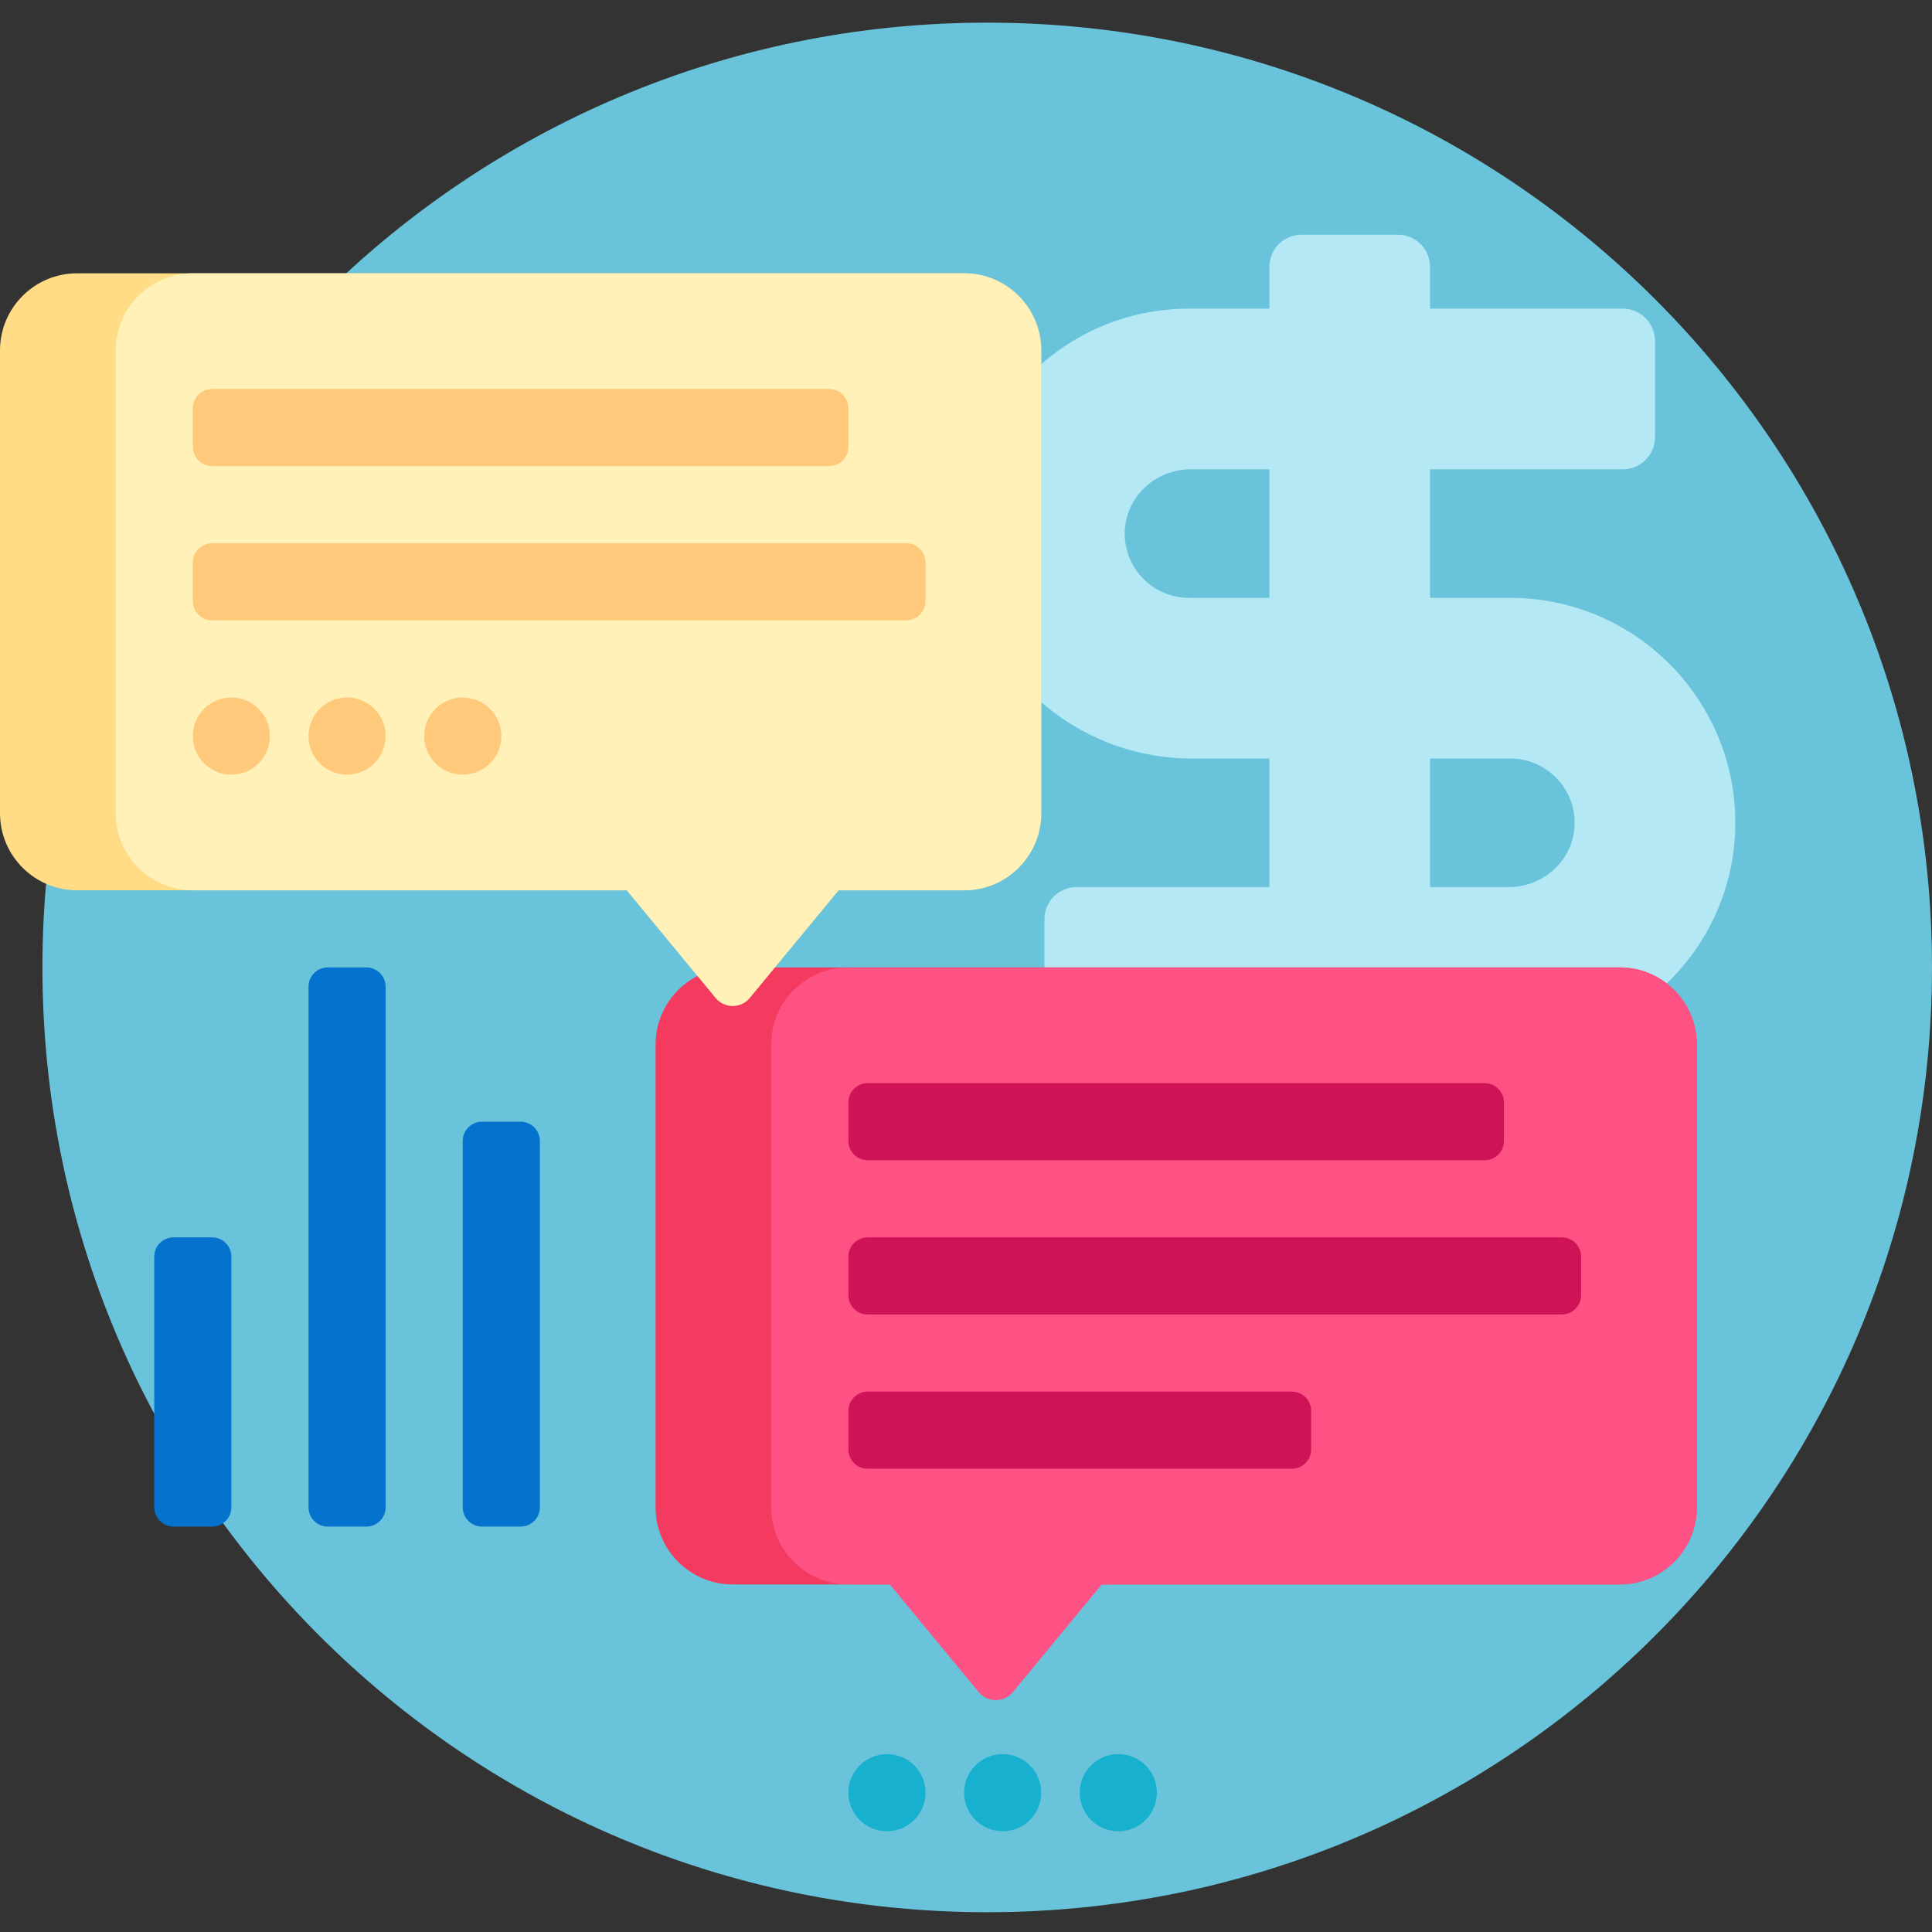 <svg height="512pt" viewBox="0 -6 512 512" width="512pt" xmlns="http://www.w3.org/2000/svg"><rect x="0" y="-6" width="512" height="512" fill="#333333" stroke="none"/><path d="m512 250.379c0 138.281-112.098 250.379-250.379 250.379s-250.379-112.098-250.379-250.379 112.098-250.379 250.379-250.379 250.379 112.098 250.379 250.379zm0 0" fill="#69c3da"/><path d="m400.266 152.441h-21.289v-34.062h51.098c4.703 0 8.516-3.816 8.516-8.52v-25.547c0-4.707-3.812-8.516-8.516-8.516h-51.098v-11.074c0-4.703-3.812-8.516-8.516-8.516h-25.551c-4.703 0-8.516 3.812-8.516 8.516v11.07h-21.289c-33.066 0-59.934 27.062-59.613 60.203.32 32.82 27.555 59.027 60.371 59.027h20.531v34.062h-51.098c-4.703 0-8.516 3.816-8.516 8.52v25.547c0 4.703 3.812 8.516 8.516 8.516h51.098v11.07c0 4.707 3.812 8.516 8.516 8.516h25.551c4.703 0 8.516-3.812 8.516-8.516v-11.07h20.531c32.82 0 60.051-26.207 60.371-59.027.32-33.137-26.547-60.199-59.613-60.199zm-63.871 0h-21.289c-9.613 0-17.387-8-17.02-17.688.348-9.219 8.211-16.375 17.438-16.375h20.871zm63.453 76.648h-20.871v-34.066h21.289c9.609 0 17.387 8 17.02 17.691-.348 9.215-8.215 16.375-17.438 16.375zm0 0" fill="#b3e8f4"/><path d="m245.27 469.078c0 5.645-4.574 10.219-10.219 10.219s-10.219-4.574-10.219-10.219 4.574-10.219 10.219-10.219 10.219 4.574 10.219 10.219zm20.438-10.219c-5.645 0-10.219 4.574-10.219 10.219s4.574 10.219 10.219 10.219 10.223-4.574 10.223-10.219-4.578-10.219-10.223-10.219zm30.66 0c-5.645 0-10.219 4.574-10.219 10.219s4.574 10.219 10.219 10.219c5.645 0 10.219-4.574 10.219-10.219s-4.574-10.219-10.219-10.219zm0 0" fill="#17b0ce"/><path d="m429.223 413.891h-235.051c-11.289 0-20.438-9.148-20.438-20.438v-122.633c0-11.289 9.148-20.441 20.438-20.441h235.051c11.289 0 20.438 9.152 20.438 20.441v122.633c0 11.289-9.148 20.438-20.438 20.438zm0 0" fill="#f43b5f"/><path d="m449.66 270.82v122.633c0 11.289-9.148 20.438-20.438 20.438h-137.246l-23.547 28.523c-2.352 2.848-6.719 2.848-9.07 0l-23.547-28.523h-10.98c-11.289 0-20.441-9.148-20.441-20.438v-122.633c0-11.289 9.152-20.441 20.441-20.441h204.391c11.289 0 20.438 9.152 20.438 20.441zm0 0" fill="#ff5284"/><path d="m393.453 301.477h-163.512c-2.824 0-5.109-2.289-5.109-5.109v-10.219c0-2.824 2.285-5.109 5.109-5.109h163.512c2.82 0 5.109 2.285 5.109 5.109v10.219c0 2.82-2.289 5.109-5.109 5.109zm-45.988 76.648v-10.223c0-2.82-2.289-5.109-5.109-5.109h-112.414c-2.824 0-5.109 2.289-5.109 5.109v10.223c0 2.82 2.285 5.109 5.109 5.109h112.414c2.82 0 5.109-2.289 5.109-5.109zm71.539-40.879v-10.219c0-2.824-2.289-5.109-5.113-5.109h-183.949c-2.824 0-5.109 2.285-5.109 5.109v10.219c0 2.82 2.285 5.109 5.109 5.109h183.949c2.824 0 5.113-2.289 5.113-5.109zm0 0" fill="#ce1356"/><path d="m61.316 327.027v66.426c0 2.82-2.289 5.109-5.109 5.109h-10.219c-2.82 0-5.109-2.289-5.109-5.109v-66.426c0-2.824 2.289-5.109 5.109-5.109h10.219c2.82 0 5.109 2.285 5.109 5.109zm76.648-35.77h-10.219c-2.824 0-5.113 2.289-5.113 5.109v97.086c0 2.82 2.289 5.109 5.113 5.109h10.219c2.82 0 5.109-2.289 5.109-5.109v-97.086c0-2.82-2.289-5.109-5.109-5.109zm-40.879-40.879h-10.219c-2.824 0-5.109 2.289-5.109 5.109v137.965c0 2.82 2.285 5.109 5.109 5.109h10.219c2.82 0 5.109-2.289 5.109-5.109v-137.965c0-2.82-2.289-5.109-5.109-5.109zm0 0" fill="#0573cd"/><path d="m255.488 229.941h-235.051c-11.285 0-20.438-9.152-20.438-20.441v-122.633c0-11.289 9.152-20.441 20.438-20.441h235.051c11.289 0 20.441 9.152 20.441 20.441v122.633c0 11.289-9.152 20.441-20.441 20.441zm0 0" fill="#ffdc85"/><path d="m275.93 86.867v122.633c0 11.289-9.152 20.441-20.441 20.441h-33.238l-23.547 28.523c-2.348 2.848-6.715 2.848-9.066 0l-23.547-28.523h-114.992c-11.289 0-20.438-9.152-20.438-20.441v-122.633c0-11.289 9.148-20.441 20.438-20.441h204.391c11.289 0 20.441 9.152 20.441 20.441zm0 0" fill="#fff1b8"/><path d="m51.098 112.414v-10.219c0-2.82 2.289-5.109 5.109-5.109h163.512c2.824 0 5.113 2.289 5.113 5.109v10.219c0 2.824-2.289 5.109-5.113 5.109h-163.512c-2.82 0-5.109-2.285-5.109-5.109zm10.219 66.43c-5.645 0-10.219 4.574-10.219 10.219s4.574 10.219 10.219 10.219c5.645 0 10.219-4.574 10.219-10.219s-4.574-10.219-10.219-10.219zm30.66 0c-5.645 0-10.219 4.574-10.219 10.219s4.574 10.219 10.219 10.219c5.645 0 10.219-4.574 10.219-10.219s-4.574-10.219-10.219-10.219zm30.656 0c-5.641 0-10.219 4.574-10.219 10.219s4.578 10.219 10.219 10.219c5.645 0 10.223-4.574 10.223-10.219s-4.578-10.219-10.223-10.219zm117.527-40.879h-183.953c-2.82 0-5.109 2.289-5.109 5.109v10.219c0 2.82 2.289 5.109 5.109 5.109h183.953c2.82 0 5.109-2.289 5.109-5.109v-10.219c0-2.82-2.289-5.109-5.109-5.109zm0 0" fill="#ffc97b"/></svg>